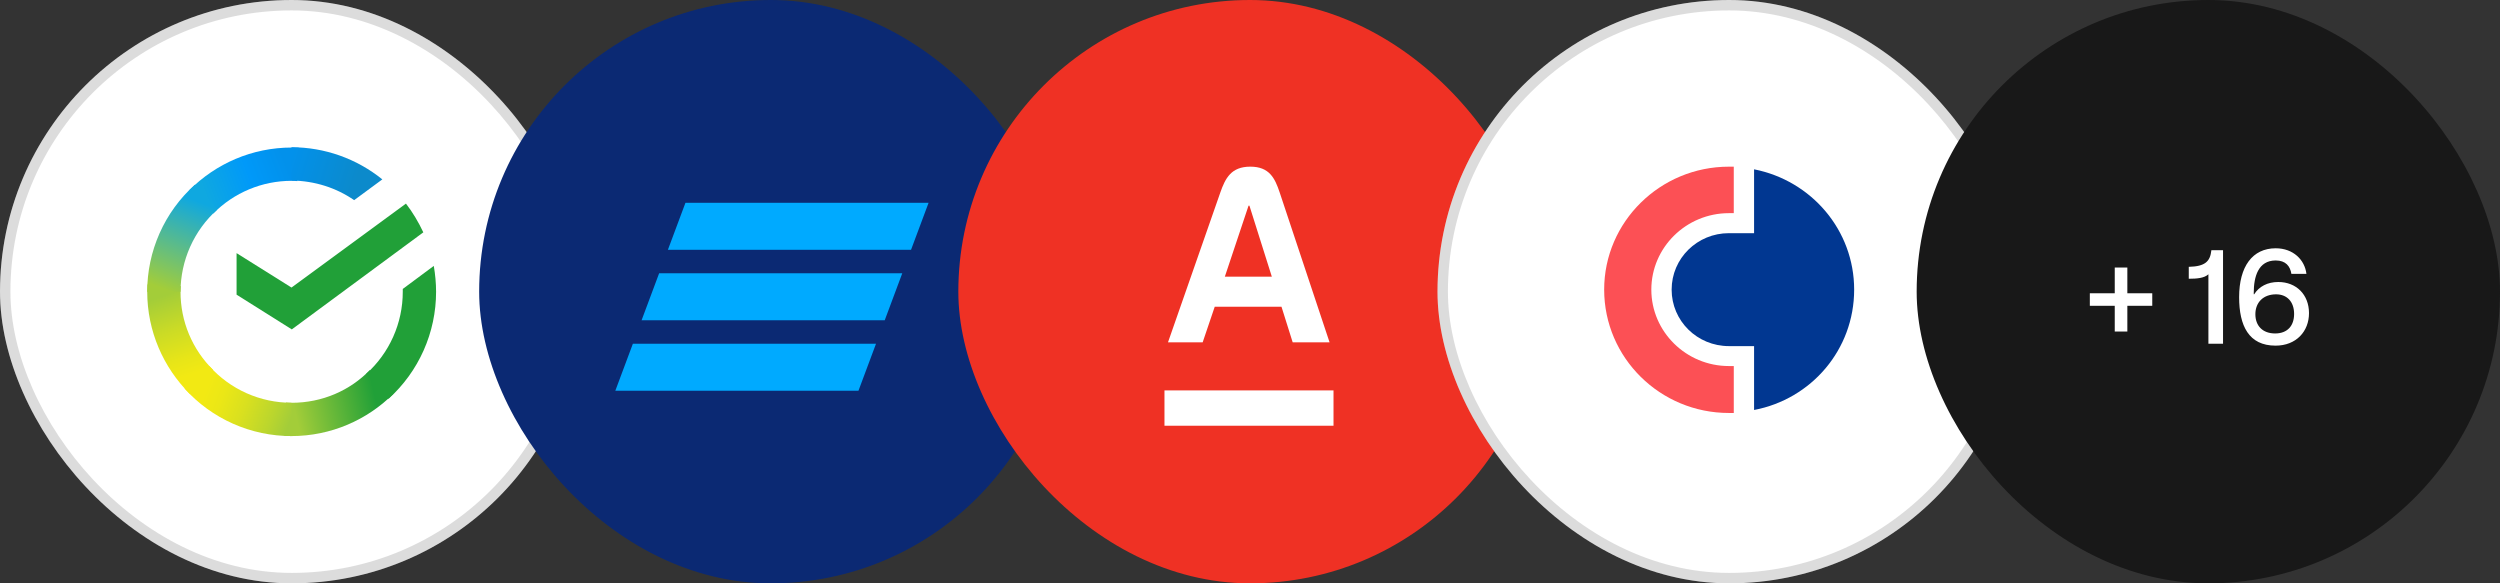 <svg width="240" height="56" viewBox="0 0 240 56" fill="none" xmlns="http://www.w3.org/2000/svg">
<rect x="0" y="0" width="240" height="56" fill="#333333" stroke="none"/>
<rect width="56" height="56" rx="28" fill="white"/>
<rect x="0.5" y="0.5" width="55" height="55" rx="27.5" stroke="#181818" stroke-opacity="0.15"/>
<path d="M38.972 19.546C39.627 20.393 40.174 21.322 40.638 22.305L28.012 31.622L22.711 28.288V24.3L27.985 27.605L38.972 19.546Z" fill="#21A038"/>
<path d="M17.331 28.015C17.331 27.823 17.331 27.659 17.358 27.469L14.161 27.305C14.161 27.524 14.133 27.769 14.133 27.988C14.133 31.812 15.691 35.283 18.205 37.796L20.474 35.528C19.476 34.548 18.683 33.379 18.143 32.089C17.604 30.799 17.328 29.414 17.331 28.015Z" fill="url(#paint0_linear_2795_60254)"/>
<path d="M27.988 17.359C28.179 17.359 28.343 17.359 28.535 17.387L28.699 14.19C28.479 14.19 28.234 14.163 28.016 14.163C24.19 14.163 20.718 15.719 18.203 18.234L20.473 20.5C21.455 19.505 22.625 18.715 23.915 18.176C25.205 17.636 26.59 17.359 27.988 17.359Z" fill="url(#paint1_linear_2795_60254)"/>
<path d="M27.992 38.667C27.801 38.667 27.637 38.667 27.445 38.641L27.281 41.836C27.501 41.836 27.746 41.864 27.965 41.864C31.791 41.864 35.262 40.307 37.776 37.794L35.508 35.526C33.595 37.493 30.944 38.667 27.992 38.667Z" fill="url(#paint2_linear_2795_60254)"/>
<path d="M33.997 19.215L36.703 17.221C34.235 15.226 31.158 14.136 27.984 14.134V17.331C30.227 17.358 32.302 18.04 33.997 19.215Z" fill="url(#paint3_linear_2795_60254)"/>
<path d="M41.864 28.012C41.864 27.165 41.782 26.345 41.644 25.526L38.666 27.738V28.012C38.667 29.502 38.354 30.975 37.746 32.336C37.139 33.696 36.251 34.913 35.141 35.907L37.3 38.285C38.737 36.987 39.886 35.402 40.672 33.632C41.459 31.862 41.864 29.947 41.864 28.011V28.012Z" fill="#21A038"/>
<path d="M27.994 38.666C26.503 38.667 25.03 38.354 23.669 37.747C22.308 37.14 21.09 36.252 20.096 35.142L17.719 37.3C19.015 38.74 20.599 39.89 22.37 40.676C24.14 41.462 26.056 41.867 27.994 41.863V38.666Z" fill="url(#paint4_linear_2795_60254)"/>
<path d="M20.856 20.119L18.697 17.742C17.257 19.038 16.107 20.622 15.32 22.392C14.534 24.162 14.129 26.077 14.133 28.014H17.331C17.332 26.524 17.647 25.052 18.254 23.692C18.862 22.332 19.748 21.114 20.856 20.119Z" fill="url(#paint5_linear_2795_60254)"/>
<rect x="46" width="56" height="56" rx="28" fill="#0B2973"/>
<path fill-rule="evenodd" clip-rule="evenodd" d="M65.804 19.467L64.119 23.979H87.461L89.145 19.467H65.804ZM63.277 26.234L61.592 30.745H84.934L86.618 26.234H63.277ZM60.755 33.001L59.07 37.512H82.412L84.096 33.001H60.755Z" fill="#00AAFF"/>
<rect x="92" width="56" height="56" rx="28" fill="#EF3124"/>
<g clip-path="url(#clip0_2795_60254)">
<path fill-rule="evenodd" clip-rule="evenodd" d="M111.789 40.873V37.477H128.017V40.873H111.789ZM117.585 26.559H122.095L119.945 19.745H119.861L117.585 26.559H117.585ZM122.853 18.487L127.638 32.862H124.097L123.022 29.445H116.615L115.456 32.863H112.127L117.148 18.487C117.634 17.093 118.202 15.999 120.03 15.999C121.857 15.999 122.39 17.097 122.853 18.487Z" fill="white"/>
</g>
<rect x="138" width="56" height="56" rx="28" fill="white"/>
<rect x="138.5" y="0.5" width="55" height="55" rx="27.5" stroke="#181818" stroke-opacity="0.15"/>
<path d="M168.391 16.254V22.384H165.979C162.932 22.384 160.477 24.803 160.477 27.806C160.477 30.808 162.932 33.227 165.978 33.227H168.391V39.358C173.892 38.315 177.999 33.561 177.999 27.805C177.999 22.092 173.893 17.338 168.391 16.254Z" fill="#013791"/>
<path d="M165.978 35.141C161.873 35.141 158.528 31.847 158.528 27.803C158.528 23.758 161.871 20.463 165.976 20.463H166.442V16H165.977C159.376 16 154 21.296 154 27.802C154 34.35 159.376 39.646 165.978 39.646H166.443V35.143H165.978V35.141Z" fill="#FC5055"/>
<rect x="184" width="56" height="56" rx="28" fill="#181818"/>
<path d="M204.225 31.83H203.016V29.36H200.624V28.151H203.016V25.681H204.225V28.151H206.617V29.36H204.225V31.83ZM212.007 33V26.331C211.617 26.695 210.928 26.76 210.122 26.76V25.616C211.708 25.577 212.176 25.096 212.293 24.017H213.411V33H212.007ZM218.453 33.182C215.879 33.182 214.956 31.271 214.956 28.528C214.956 25.577 216.243 23.835 218.466 23.835C220.156 23.835 221.261 24.953 221.417 26.292H219.974C219.857 25.551 219.428 25.005 218.466 25.005C216.789 25.005 216.36 26.565 216.36 28.112V28.242L216.399 28.255C216.867 27.501 217.686 27.072 218.713 27.072C220.455 27.072 221.664 28.294 221.664 30.062C221.664 31.804 220.442 33.182 218.453 33.182ZM218.414 32.012C219.597 32.012 220.234 31.271 220.234 30.14C220.234 28.957 219.545 28.255 218.505 28.255C217.27 28.255 216.516 29.035 216.516 30.166C216.516 31.258 217.192 32.012 218.414 32.012Z" fill="white"/>
<defs>
<linearGradient id="paint0_linear_2795_60254" x1="18.862" y1="37.406" x2="15.364" y2="27.289" gradientUnits="userSpaceOnUse">
<stop offset="0.144" stop-color="#F2E913"/>
<stop offset="0.304" stop-color="#E7E518"/>
<stop offset="0.582" stop-color="#CADB26"/>
<stop offset="0.891" stop-color="#A3CD39"/>
</linearGradient>
<linearGradient id="paint1_linear_2795_60254" x1="19.116" y1="18.792" x2="28.133" y2="15.353" gradientUnits="userSpaceOnUse">
<stop offset="0.059" stop-color="#0FA8E0"/>
<stop offset="0.538" stop-color="#0099F9"/>
<stop offset="0.923" stop-color="#0291EB"/>
</linearGradient>
<linearGradient id="paint2_linear_2795_60254" x1="27.094" y1="39.911" x2="37.291" y2="37.606" gradientUnits="userSpaceOnUse">
<stop offset="0.123" stop-color="#A3CD39"/>
<stop offset="0.285" stop-color="#86C339"/>
<stop offset="0.869" stop-color="#21A038"/>
</linearGradient>
<linearGradient id="paint3_linear_2795_60254" x1="27.328" y1="15.212" x2="36.045" y2="17.903" gradientUnits="userSpaceOnUse">
<stop offset="0.057" stop-color="#0291EB"/>
<stop offset="0.79" stop-color="#0C8ACB"/>
</linearGradient>
<linearGradient id="paint4_linear_2795_60254" x1="18.531" y1="36.902" x2="28.021" y2="40.449" gradientUnits="userSpaceOnUse">
<stop offset="0.132" stop-color="#F2E913"/>
<stop offset="0.298" stop-color="#EBE716"/>
<stop offset="0.531" stop-color="#D9E01F"/>
<stop offset="0.802" stop-color="#BBD62D"/>
<stop offset="0.983" stop-color="#A3CD39"/>
</linearGradient>
<linearGradient id="paint5_linear_2795_60254" x1="15.332" y1="28.401" x2="19.14" y2="18.494" gradientUnits="userSpaceOnUse">
<stop offset="0.07" stop-color="#A3CD39"/>
<stop offset="0.26" stop-color="#81C55F"/>
<stop offset="0.922" stop-color="#0FA8E0"/>
</linearGradient>
<clipPath id="clip0_2795_60254">
<rect width="18" height="24.882" fill="white" transform="translate(111 16)"/>
</clipPath>
</defs>
</svg>
